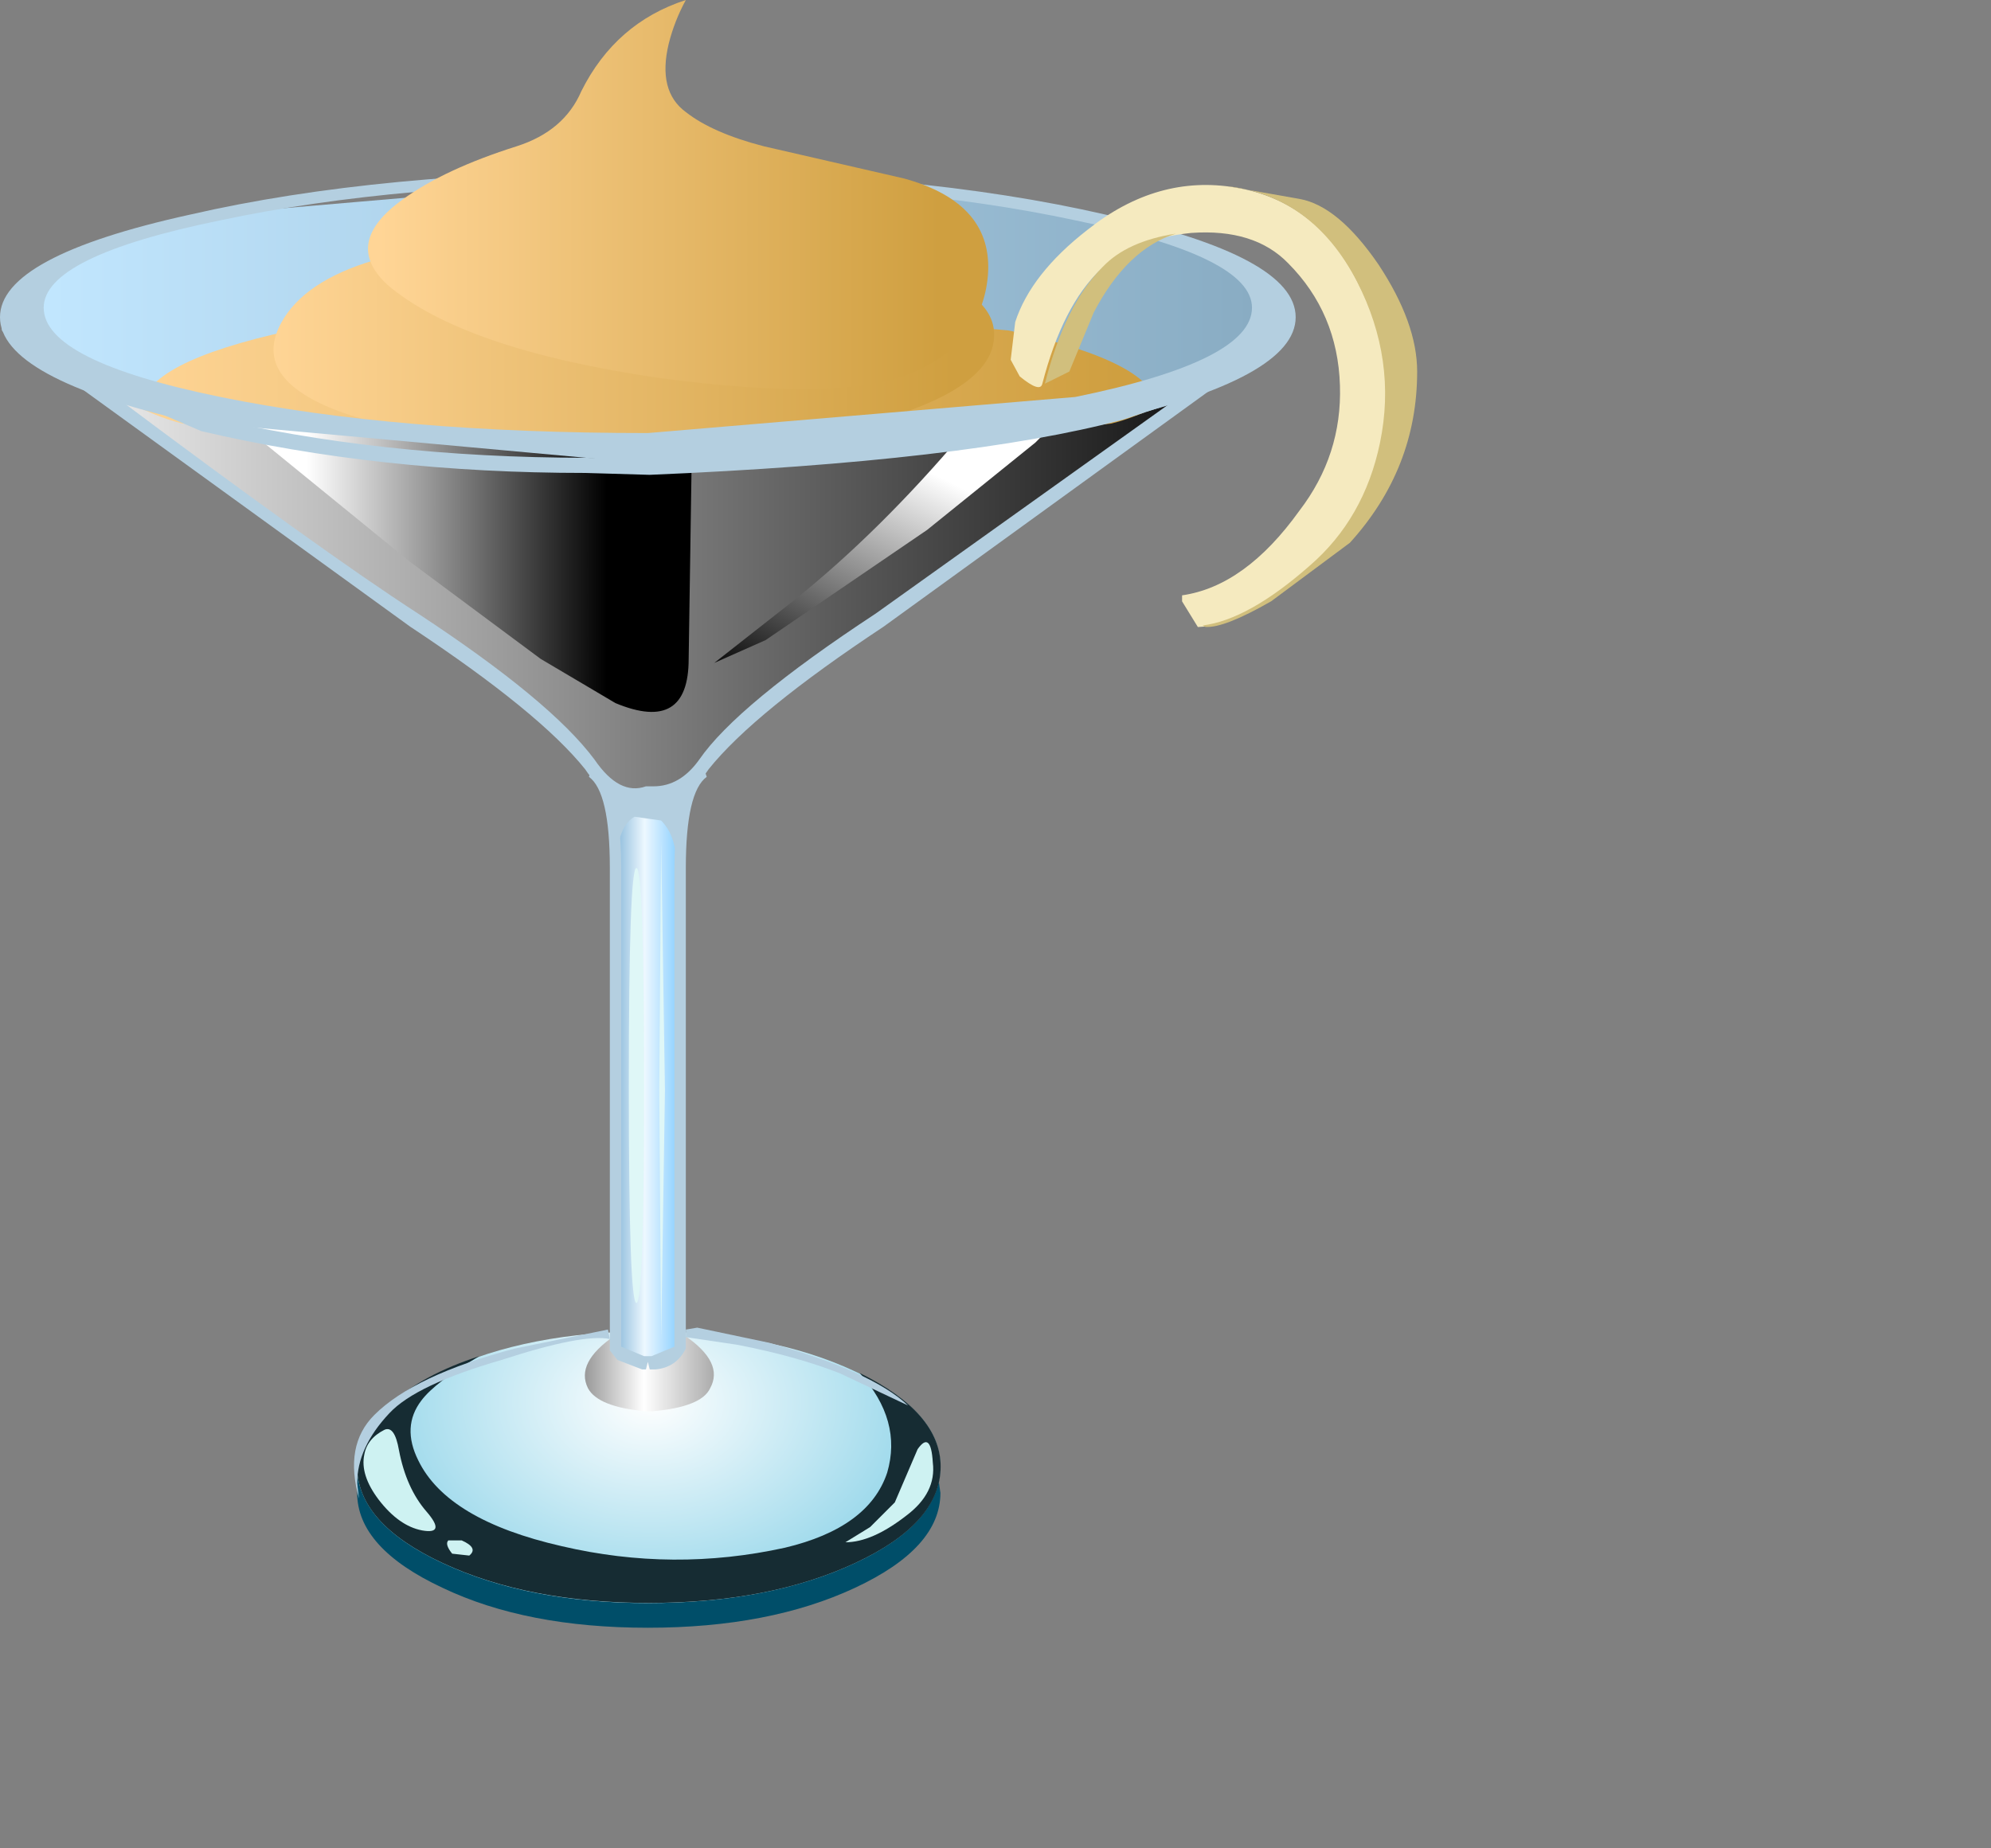 <?xml version="1.0" encoding="UTF-8" standalone="no"?>
<svg xmlns:xlink="http://www.w3.org/1999/xlink" height="48.65px" width="52.4px" xmlns="http://www.w3.org/2000/svg">
  <rect width="100%" height="100%" fill="#808080" stroke="none"/>
  <g transform="matrix(1.0, 0.0, 0.0, 1.0, 0.0, 0.0)">
    <use height="4.05" transform="matrix(1.0, 0.0, 0.0, 1.0, 9.4, 38.8)" width="15.35" xlink:href="#sprite0"/>
    <use height="7.15" transform="matrix(1.0, 0.0, 0.0, 1.0, 9.4, 35.05)" width="15.35" xlink:href="#sprite1"/>
    <use height="6.5" transform="matrix(1.0, 0.0, 0.0, 1.0, 9.4, 35.7)" width="15.35" xlink:href="#sprite2"/>
    <use height="2.0" transform="matrix(1.0, 0.0, 0.0, 1.0, 15.4, 35.15)" width="3.4" xlink:href="#sprite3"/>
    <use height="15.6" transform="matrix(1.0, 0.0, 0.0, 1.0, 15.55, 20.3)" width="3.0" xlink:href="#sprite4"/>
    <use height="15.9" transform="matrix(1.0, 0.0, 0.0, 1.0, 15.5, 20.15)" width="3.1" xlink:href="#shape5"/>
    <use height="2.65" transform="matrix(1.0, 0.0, 0.0, 1.0, 9.55, 37.65)" width="1.9" xlink:href="#sprite5"/>
    <use height="0.55" transform="matrix(1.0, 0.0, 0.0, 1.0, 11.75, 40.5)" width="0.7" xlink:href="#sprite6"/>
    <use height="2.65" transform="matrix(1.0, 0.0, 0.0, 1.0, 22.25, 37.95)" width="2.3" xlink:href="#sprite7"/>
    <use height="6.95" transform="matrix(1.0, 0.0, 0.0, 1.0, 0.65, 4.65)" width="33.0" xlink:href="#sprite8"/>
    <use height="14.85" transform="matrix(1.0, 0.0, 0.0, 1.0, 3.75, 6.1)" width="26.7" xlink:href="#shape10"/>
    <use height="12.05" transform="matrix(1.0, 0.0, 0.0, 1.0, 0.6, 8.9)" width="32.9" xlink:href="#sprite9"/>
    <use height="7.7" transform="matrix(1.0, 0.0, 0.0, 1.0, 6.2, 11.05)" width="12.0" xlink:href="#sprite10"/>
    <use height="6.35" transform="matrix(1.0, 0.0, 0.0, 1.0, 18.75, 11.15)" width="9.0" xlink:href="#sprite11"/>
    <use height="21.15" transform="matrix(1.0, 0.0, 0.0, 1.0, 0.0, 0.0)" width="34.1" xlink:href="#shape14"/>
    <use height="11.65" transform="matrix(1.0, 0.0, 0.0, 1.0, 26.6, 4.85)" width="9.85" xlink:href="#sprite12"/>
    <use height="11.6" transform="matrix(1.0, 0.0, 0.0, 1.0, 31.65, 4.9)" width="5.65" xlink:href="#sprite13"/>
    <use height="3.95" transform="matrix(1.0, 0.0, 0.0, 1.0, 27.5, 6.15)" width="3.45" xlink:href="#sprite14"/>
    <use height="16.6" transform="matrix(1.0, 0.0, 0.0, 1.0, 9.3, 22.85)" width="14.6" xlink:href="#shape18"/>
    <use height="13.1" transform="matrix(1.0, 0.0, 0.0, 1.0, 17.35, 22.15)" width="0.15" xlink:href="#sprite15"/>
  </g>
  <defs>
    <g id="sprite0" transform="matrix(1.0, 0.0, 0.0, 1.0, 0.0, 0.0)">
      <use height="4.05" transform="matrix(1.0, 0.0, 0.0, 1.0, 0.0, 0.0)" width="15.35" xlink:href="#shape0"/>
    </g>
    <g id="shape0" transform="matrix(1.0, 0.0, 0.0, 1.0, 0.0, 0.0)">
      <path d="M12.85 2.45 Q15.05 1.5 15.3 0.15 L15.35 0.5 Q15.35 1.95 13.1 3.0 10.85 4.05 7.65 4.05 4.45 4.05 2.25 3.0 0.0 1.95 0.0 0.5 L0.0 0.0 Q0.2 1.45 2.4 2.4 4.6 3.4 7.65 3.4 10.65 3.4 12.85 2.45" fill="#004e69" fill-rule="evenodd" stroke="none"/>
    </g>
    <g id="sprite1" transform="matrix(1.0, 0.0, 0.0, 1.0, 0.0, 0.0)">
      <use height="7.15" transform="matrix(1.0, 0.0, 0.0, 1.0, 0.0, 0.0)" width="15.35" xlink:href="#shape1"/>
    </g>
    <g id="shape1" transform="matrix(1.0, 0.0, 0.0, 1.0, 0.0, 0.0)">
      <path d="M15.35 3.55 Q15.35 5.05 13.1 6.1 10.85 7.15 7.65 7.15 4.5 7.15 2.25 6.1 0.0 5.05 0.0 3.55 0.0 2.1 2.25 1.05 4.5 0.0 7.65 0.0 10.85 0.0 13.1 1.05 15.35 2.1 15.35 3.55" fill="url(#gradient0)" fill-rule="evenodd" stroke="none"/>
    </g>
    <radialGradient cx="0" cy="0" gradientTransform="matrix(0.0, 0.008, 0.011, 0.0, 7.7, 1.85)" gradientUnits="userSpaceOnUse" id="gradient0" r="819.2" spreadMethod="pad">
      <stop offset="0.0" stop-color="#ffffff"/>
      <stop offset="0.988" stop-color="#83cfe6"/>
    </radialGradient>
    <g id="sprite2" transform="matrix(1.0, 0.0, 0.0, 1.0, 0.0, 0.0)">
      <use height="8.05" transform="matrix(0.804, 0.0, 0.0, 0.807, 0.0, 0.0)" width="19.1" xlink:href="#shape2"/>
    </g>
    <g id="shape2" transform="matrix(1.0, 0.0, 0.0, 1.0, 0.0, 0.0)">
      <path d="M16.45 0.55 Q19.1 1.85 19.1 3.6 19.1 5.45 16.3 6.75 13.5 8.05 9.55 8.05 5.6 8.05 2.8 6.75 0.0 5.45 0.0 3.6 0.0 2.5 1.1 1.55 2.15 0.6 4.0 0.0 2.55 0.85 2.1 1.45 1.45 2.3 2.0 3.4 2.95 5.35 6.7 6.2 10.35 7.05 14.0 6.25 16.75 5.6 17.35 3.8 17.85 2.1 16.45 0.55" fill="#162c33" fill-rule="evenodd" stroke="none"/>
    </g>
    <g id="sprite3" transform="matrix(1.0, 0.0, 0.0, 1.0, 0.0, 0.0)">
      <use height="2.65" transform="matrix(0.756, 0.0, 0.0, 0.755, 0.0, 0.0)" width="4.5" xlink:href="#shape3"/>
    </g>
    <g id="shape3" transform="matrix(1.0, 0.0, 0.0, 1.0, 0.0, 0.0)">
      <path d="M2.35 2.65 L2.1 2.65 Q0.45 2.5 0.1 1.85 -0.35 0.95 1.05 0.0 L2.25 0.4 3.45 0.0 Q4.85 0.95 4.35 1.85 4.05 2.5 2.35 2.65" fill="url(#gradient1)" fill-rule="evenodd" stroke="none"/>
    </g>
    <linearGradient gradientTransform="matrix(0.003, 0.0, 0.0, -0.003, 2.25, 1.35)" gradientUnits="userSpaceOnUse" id="gradient1" spreadMethod="pad" x1="-819.2" x2="819.2">
      <stop offset="0.0" stop-color="#8f8f8f"/>
      <stop offset="0.459" stop-color="#ffffff"/>
      <stop offset="0.976" stop-color="#a8a8a8"/>
    </linearGradient>
    <g id="sprite4" transform="matrix(1.0, 0.0, 0.0, 1.0, 0.0, 0.0)">
      <use height="20.65" transform="matrix(0.759, 0.0, 0.0, 0.755, 0.0, 0.0)" width="3.95" xlink:href="#shape4"/>
    </g>
    <g id="shape4" transform="matrix(1.0, 0.0, 0.0, 1.0, 0.0, 0.0)">
      <path d="M2.0 0.7 L3.95 0.0 Q3.15 0.55 3.1 3.35 L3.1 20.1 2.15 20.6 2.15 20.65 2.0 20.6 1.85 20.65 1.85 20.6 Q1.0 20.55 0.85 20.1 L0.85 3.35 Q0.85 0.6 0.0 0.0 L2.0 0.7" fill="url(#gradient2)" fill-rule="evenodd" stroke="none"/>
    </g>
    <linearGradient gradientTransform="matrix(0.002, 0.0, 0.0, -0.002, 2.0, 10.3)" gradientUnits="userSpaceOnUse" id="gradient2" spreadMethod="pad" x1="-819.2" x2="819.2">
      <stop offset="0.0" stop-color="#5a9bc9"/>
      <stop offset="0.459" stop-color="#edf8ff"/>
      <stop offset="0.976" stop-color="#61beff"/>
    </linearGradient>
    <g id="shape5" transform="matrix(1.0, 0.0, 0.0, 1.0, -15.5, -20.15)">
      <path d="M18.6 20.45 Q18.05 20.85 18.05 22.85 L18.05 35.5 Q17.8 36.0 17.25 36.05 L17.1 36.05 17.05 35.85 17.0 36.05 16.9 36.05 16.25 35.8 16.05 35.55 16.05 22.85 Q16.05 20.85 15.5 20.45 L15.6 20.15 17.05 20.7 18.5 20.15 18.6 20.45 M16.0 20.65 Q16.35 21.35 16.35 22.85 L16.35 35.45 16.95 35.7 17.15 35.7 17.75 35.45 17.75 22.85 Q17.75 21.35 18.1 20.65 L17.05 21.05 16.0 20.65" fill="#b4cfe0" fill-rule="evenodd" stroke="none"/>
      <path d="M18.2 20.75 L18.0 21.55 Q17.9 21.95 17.95 23.6 L17.8 22.6 Q17.75 21.95 17.4 21.6 L16.7 21.5 Q16.35 21.7 16.25 22.35 L16.2 22.75 16.05 21.6 15.85 20.8 17.05 20.9 18.2 20.75" fill="#b4cfe0" fill-rule="evenodd" stroke="none"/>
    </g>
    <g id="sprite5" transform="matrix(1.0, 0.0, 0.0, 1.0, 0.0, 0.0)">
      <use height="3.45" transform="matrix(0.76, 0.0, 0.0, 0.768, 0.0, -0.012)" width="2.5" xlink:href="#shape6"/>
    </g>
    <g id="shape6" transform="matrix(1.0, 0.0, 0.0, 1.0, 0.0, -0.05)">
      <path d="M0.75 0.05 Q1.1 -0.1 1.25 0.75 1.5 2.05 2.2 2.85 2.9 3.65 2.05 3.5 1.25 3.35 0.55 2.45 -0.1 1.6 0.05 0.9 0.15 0.35 0.75 0.05" fill="#cef2f2" fill-rule="evenodd" stroke="none"/>
    </g>
    <g id="sprite6" transform="matrix(1.0, 0.0, 0.0, 1.0, 0.0, 0.0)">
      <use height="0.55" transform="matrix(1.0, 0.0, 0.0, 1.0, 0.0, 0.0)" width="0.7" xlink:href="#shape7"/>
    </g>
    <g id="shape7" transform="matrix(1.0, 0.0, 0.0, 1.0, 0.0, 0.0)">
      <path d="M0.4 0.05 Q0.85 0.25 0.6 0.45 L0.15 0.4 Q-0.05 0.15 0.05 0.05 L0.4 0.05" fill="#cef2f2" fill-rule="evenodd" stroke="none"/>
    </g>
    <g id="sprite7" transform="matrix(1.0, 0.0, 0.0, 1.0, -0.05, 0.1)">
      <use height="2.65" transform="matrix(1.0, 0.0, 0.0, 1.0, 0.05, -0.1)" width="2.3" xlink:href="#shape8"/>
    </g>
    <g id="shape8" transform="matrix(1.0, 0.0, 0.0, 1.0, -0.05, 0.1)">
      <path d="M1.35 1.5 L1.95 0.1 Q2.3 -0.4 2.35 0.45 2.45 1.25 1.65 1.85 0.75 2.55 0.05 2.55 L0.7 2.15 1.35 1.5" fill="#cef2f2" fill-rule="evenodd" stroke="none"/>
    </g>
    <g id="sprite8" transform="matrix(1.0, 0.0, 0.0, 1.0, 0.0, 0.0)">
      <use height="6.95" transform="matrix(1.0, 0.0, 0.0, 1.0, 0.0, 0.0)" width="33.0" xlink:href="#shape9"/>
    </g>
    <g id="shape9" transform="matrix(1.0, 0.0, 0.0, 1.0, 0.0, 0.0)">
      <path d="M33.0 3.45 Q33.0 4.9 28.15 5.95 23.35 6.95 16.5 6.95 L4.85 5.95 Q0.0 4.9 0.0 3.45 0.0 2.05 4.85 1.0 L16.5 0.0 Q23.3 0.0 28.15 1.0 33.0 2.05 33.0 3.45" fill="url(#gradient3)" fill-rule="evenodd" stroke="none"/>
    </g>
    <linearGradient gradientTransform="matrix(0.02, 0.0, 0.0, -0.02, 16.5, 3.45)" gradientUnits="userSpaceOnUse" id="gradient3" spreadMethod="pad" x1="-819.2" x2="819.2">
      <stop offset="0.0" stop-color="#c2e7ff"/>
      <stop offset="1.0" stop-color="#88abc2"/>
    </linearGradient>
    <g id="shape10" transform="matrix(1.0, 0.0, 0.0, 1.0, -3.75, -6.1)">
      <path d="M21.4 17.55 L18.95 19.6 18.4 20.45 Q18.05 20.9 17.35 20.95 16.6 21.0 16.15 20.65 L15.35 19.85 11.9 16.95 4.5 11.8 29.55 11.8 21.4 17.55" fill="url(#gradient4)" fill-rule="evenodd" stroke="none"/>
      <path d="M30.45 10.75 Q30.45 11.95 26.55 12.8 L17.1 13.65 7.65 12.8 Q3.75 11.95 3.75 10.75 3.75 9.55 7.65 8.7 L17.1 7.85 26.55 8.7 Q30.45 9.55 30.45 10.75" fill="url(#gradient5)" fill-rule="evenodd" stroke="none"/>
      <path d="M9.85 6.85 Q13.1 5.95 17.45 6.15 20.95 6.3 23.85 7.05 26.35 7.7 26.15 9.0 25.95 10.35 22.65 11.2 L14.5 11.75 Q9.9 11.45 8.2 10.5 6.75 9.7 7.4 8.5 8.0 7.4 9.85 6.85" fill="url(#gradient6)" fill-rule="evenodd" stroke="none"/>
    </g>
    <linearGradient gradientTransform="matrix(0.0, -0.007, -0.007, 0.0, 17.05, 17.1)" gradientUnits="userSpaceOnUse" id="gradient4" spreadMethod="pad" x1="-819.2" x2="819.2">
      <stop offset="0.0" stop-color="#ffd596"/>
      <stop offset="1.0" stop-color="#cf9f40"/>
    </linearGradient>
    <linearGradient gradientTransform="matrix(0.016, 0.0, 0.0, -0.016, 16.3, 10.75)" gradientUnits="userSpaceOnUse" id="gradient5" spreadMethod="pad" x1="-819.2" x2="819.2">
      <stop offset="0.0" stop-color="#ffd596"/>
      <stop offset="1.0" stop-color="#cf9f40"/>
    </linearGradient>
    <linearGradient gradientTransform="matrix(0.011, 0.0, 0.0, -0.011, 16.1, 8.95)" gradientUnits="userSpaceOnUse" id="gradient6" spreadMethod="pad" x1="-819.2" x2="819.2">
      <stop offset="0.0" stop-color="#ffd596"/>
      <stop offset="1.0" stop-color="#cf9f40"/>
    </linearGradient>
    <g id="sprite9" transform="matrix(1.0, 0.0, 0.0, 1.0, -0.4, -0.3)">
      <use height="12.05" transform="matrix(1.0, 0.0, 0.0, 1.0, 0.4, 0.3)" width="32.9" xlink:href="#shape11"/>
    </g>
    <g id="shape11" transform="matrix(1.0, 0.0, 0.0, 1.0, -0.4, -0.3)">
      <path d="M33.3 0.3 L22.95 7.75 Q19.4 10.05 18.3 11.55 17.65 12.5 16.8 12.3 L16.25 12.25 15.35 11.55 Q14.25 10.05 10.7 7.75 L0.4 0.3 Q3.15 2.2 4.6 2.55 L16.8 3.85 29.05 2.55 Q30.5 2.2 33.3 0.3" fill="url(#gradient7)" fill-rule="evenodd" stroke="none"/>
    </g>
    <linearGradient gradientTransform="matrix(0.021, 0.0, 0.0, -0.021, 16.8, 6.15)" gradientUnits="userSpaceOnUse" id="gradient7" spreadMethod="pad" x1="-819.2" x2="819.2">
      <stop offset="0.0" stop-color="#ffffff"/>
      <stop offset="1.0" stop-color="#000000"/>
    </linearGradient>
    <g id="sprite10" transform="matrix(1.0, 0.0, 0.0, 1.0, 0.0, 0.0)">
      <use height="9.6" transform="matrix(0.803, 0.0, 0.0, 0.802, 0.0, 0.0)" width="14.95" xlink:href="#shape12"/>
    </g>
    <g id="shape12" transform="matrix(1.0, 0.0, 0.0, 1.0, 0.0, 0.0)">
      <path d="M0.0 0.0 L14.95 1.25 14.85 7.85 Q14.85 10.3 12.45 9.3 L10.0 7.85 5.7 4.65 0.0 0.0" fill="url(#gradient8)" fill-rule="evenodd" stroke="none"/>
    </g>
    <linearGradient gradientTransform="matrix(0.006, 0.0, 0.0, -0.006, 7.25, 4.8)" gradientUnits="userSpaceOnUse" id="gradient8" spreadMethod="pad" x1="-819.2" x2="819.2">
      <stop offset="0.0" stop-color="#ffffff"/>
      <stop offset="1.0" stop-color="#000000"/>
    </linearGradient>
    <g id="sprite11" transform="matrix(1.0, 0.0, 0.0, 1.0, -0.05, 0.0)">
      <use height="6.35" transform="matrix(1.0, 0.0, 0.0, 1.0, 0.05, 0.0)" width="9.0" xlink:href="#shape13"/>
    </g>
    <g id="shape13" transform="matrix(1.0, 0.0, 0.0, 1.0, -0.05, 0.0)">
      <path d="M6.65 0.25 L9.05 0.0 8.55 0.5 5.7 2.8 1.45 5.7 0.1 6.3 2.2 4.65 Q4.45 2.85 6.65 0.25" fill="url(#gradient9)" fill-rule="evenodd" stroke="none"/>
    </g>
    <linearGradient gradientTransform="matrix(-0.002, 0.004, 0.004, 0.002, 3.75, 4.35)" gradientUnits="userSpaceOnUse" id="gradient9" spreadMethod="pad" x1="-819.2" x2="819.2">
      <stop offset="0.0" stop-color="#ffffff"/>
      <stop offset="1.0" stop-color="#000000"/>
    </linearGradient>
    <g id="shape14" transform="matrix(1.0, 0.0, 0.0, 1.0, 0.0, 0.0)">
      <path d="M30.75 10.65 L29.55 11.05 Q25.4 12.15 17.1 12.5 L15.4 12.45 Q10.0 12.45 5.3 11.35 L2.85 10.3 Q8.45 14.5 11.0 16.15 14.5 18.45 15.65 20.0 16.3 20.95 17.0 20.7 L17.2 20.7 Q17.9 20.7 18.4 20.0 19.4 18.55 23.05 16.15 L30.75 10.65 M23.25 16.5 Q19.85 18.75 18.65 20.25 18.05 21.15 17.2 21.15 L17.0 21.1 16.85 21.15 Q16.0 21.15 15.4 20.25 14.2 18.75 10.8 16.5 L0.1 8.75 0.05 8.7 0.05 8.4 0.2 8.4 0.95 8.75 Q4.0 10.65 5.35 10.95 10.0 12.05 15.4 12.05 L17.1 12.1 Q25.4 11.75 29.45 10.65 31.1 10.25 33.5 8.6 L33.85 8.4 34.0 8.4 34.0 8.7 33.95 8.75 23.25 16.5" fill="#b4cfe0" fill-rule="evenodd" stroke="none"/>
      <path d="M34.1 8.35 Q34.1 9.95 29.1 11.1 24.1 12.2 17.05 12.2 L5.0 11.1 Q0.0 9.95 0.0 8.35 0.0 6.75 5.0 5.65 10.0 4.5 17.05 4.5 24.1 4.5 29.1 5.65 34.1 6.75 34.1 8.35 M32.95 8.1 Q32.95 6.75 28.3 5.8 23.65 4.8 17.05 4.8 10.5 4.8 5.8 5.8 1.15 6.75 1.15 8.1 1.15 9.5 5.8 10.45 10.45 11.4 17.05 11.4 L28.3 10.45 Q32.95 9.5 32.95 8.1" fill="#b4cfe0" fill-rule="evenodd" stroke="none"/>
      <path d="M26.0 7.25 Q25.85 9.0 24.05 9.8 22.2 10.6 17.35 9.95 12.2 9.2 10.2 7.5 9.0 6.4 10.6 5.25 11.7 4.45 13.6 3.85 14.85 3.45 15.3 2.4 16.2 0.6 18.05 0.0 17.75 0.55 17.6 1.15 17.3 2.4 18.05 2.95 18.75 3.5 20.1 3.85 L23.8 4.7 Q26.15 5.35 26.0 7.25" fill="url(#gradient10)" fill-rule="evenodd" stroke="none"/>
    </g>
    <linearGradient gradientTransform="matrix(0.009, 0.0, 0.0, -0.009, 17.35, 5.1)" gradientUnits="userSpaceOnUse" id="gradient10" spreadMethod="pad" x1="-819.2" x2="819.2">
      <stop offset="0.0" stop-color="#ffd596"/>
      <stop offset="1.0" stop-color="#cf9f40"/>
    </linearGradient>
    <g id="sprite12" transform="matrix(1.0, 0.0, 0.0, 1.0, 0.0, 0.0)">
      <use height="14.65" transform="matrix(1.187, 0.0, 0.0, 0.795, 0.0, 0.01)" width="8.3" xlink:href="#shape15"/>
    </g>
    <g id="shape15" transform="matrix(1.0, 0.0, 0.0, 1.0, 0.0, 0.05)">
      <path d="M1.7 1.45 Q3.25 -0.4 5.0 0.05 6.8 0.5 7.7 3.2 8.6 5.75 8.2 8.55 7.85 11.0 6.65 12.6 5.15 14.55 4.15 14.6 L3.8 13.75 3.8 13.55 Q5.2 13.25 6.4 10.75 7.35 8.9 7.3 6.6 7.25 4.2 6.15 2.55 5.4 1.4 4.0 1.55 2.7 1.75 2.0 2.75 1.15 3.95 0.7 6.55 0.65 6.85 0.2 6.3 L0.0 5.75 0.1 4.5 Q0.45 2.9 1.7 1.45" fill="#f5eabf" fill-rule="evenodd" stroke="none"/>
    </g>
    <g id="sprite13" transform="matrix(1.0, 0.0, 0.0, 1.0, 0.0, 0.0)">
      <use height="15.45" transform="matrix(0.753, 0.0, 0.0, 0.751, 0.0, 0.0)" width="7.5" xlink:href="#shape16"/>
    </g>
    <g id="shape16" transform="matrix(1.0, 0.0, 0.0, 1.0, 0.0, 0.0)">
      <path d="M3.4 0.45 Q4.75 0.7 6.15 2.75 7.5 4.8 7.5 6.5 7.5 9.9 5.15 12.5 L2.4 14.55 Q0.75 15.5 0.1 15.45 L0.0 15.4 Q1.6 15.2 3.75 13.3 5.65 11.65 6.2 9.0 6.8 6.1 5.4 3.35 3.85 0.35 0.85 0.0 L3.4 0.45" fill="#d1bf7d" fill-rule="evenodd" stroke="none"/>
    </g>
    <g id="sprite14" transform="matrix(1.0, 0.0, 0.0, 1.0, 0.0, 0.0)">
      <use height="4.95" transform="matrix(1.169, 0.0, 0.0, 0.798, 0.0, 0.0)" width="2.95" xlink:href="#shape17"/>
    </g>
    <g id="shape17" transform="matrix(1.0, 0.0, 0.0, 1.0, 0.0, 0.0)">
      <path d="M0.55 4.55 L0.0 4.95 Q0.45 2.35 1.3 1.1 1.85 0.25 2.95 0.0 1.85 0.5 1.1 2.6 L0.55 4.55" fill="#d1bf7d" fill-rule="evenodd" stroke="none"/>
    </g>
    <g id="shape18" transform="matrix(1.0, 0.0, 0.0, 1.0, -9.3, -22.85)">
      <path d="M16.0 35.0 L16.05 35.25 Q15.35 35.1 13.2 35.8 10.95 36.45 10.25 37.2 9.4 38.1 9.4 39.05 L9.45 39.45 Q9.05 38.05 9.85 37.25 10.9 36.2 13.55 35.5 L16.0 35.0" fill="#b4cfe0" fill-rule="evenodd" stroke="none"/>
      <path d="M19.4 35.4 L18.05 35.2 18.05 35.0 18.35 34.95 20.25 35.35 Q22.95 36.1 23.9 37.0 L22.1 36.15 Q20.95 35.7 19.4 35.4" fill="#b4cfe0" fill-rule="evenodd" stroke="none"/>
      <path d="M16.95 28.6 Q16.95 34.3 16.75 34.3 16.55 34.3 16.55 28.6 16.55 22.85 16.75 22.85 16.95 22.85 16.95 28.6" fill="#dff7f7" fill-rule="evenodd" stroke="none"/>
    </g>
    <g id="sprite15" transform="matrix(1.0, 0.0, 0.0, 1.0, 0.0, 0.0)">
      <use height="13.1" transform="matrix(1.0, 0.0, 0.0, 1.0, 0.0, 0.0)" width="0.15" xlink:href="#shape19"/>
    </g>
    <g id="shape19" transform="matrix(1.0, 0.0, 0.0, 1.0, 0.0, 0.0)">
      <path d="M0.15 6.55 L0.05 13.1 0.0 6.55 0.05 0.0 0.15 6.55" fill="#dff7f7" fill-rule="evenodd" stroke="none"/>
    </g>
  </defs>
</svg>
